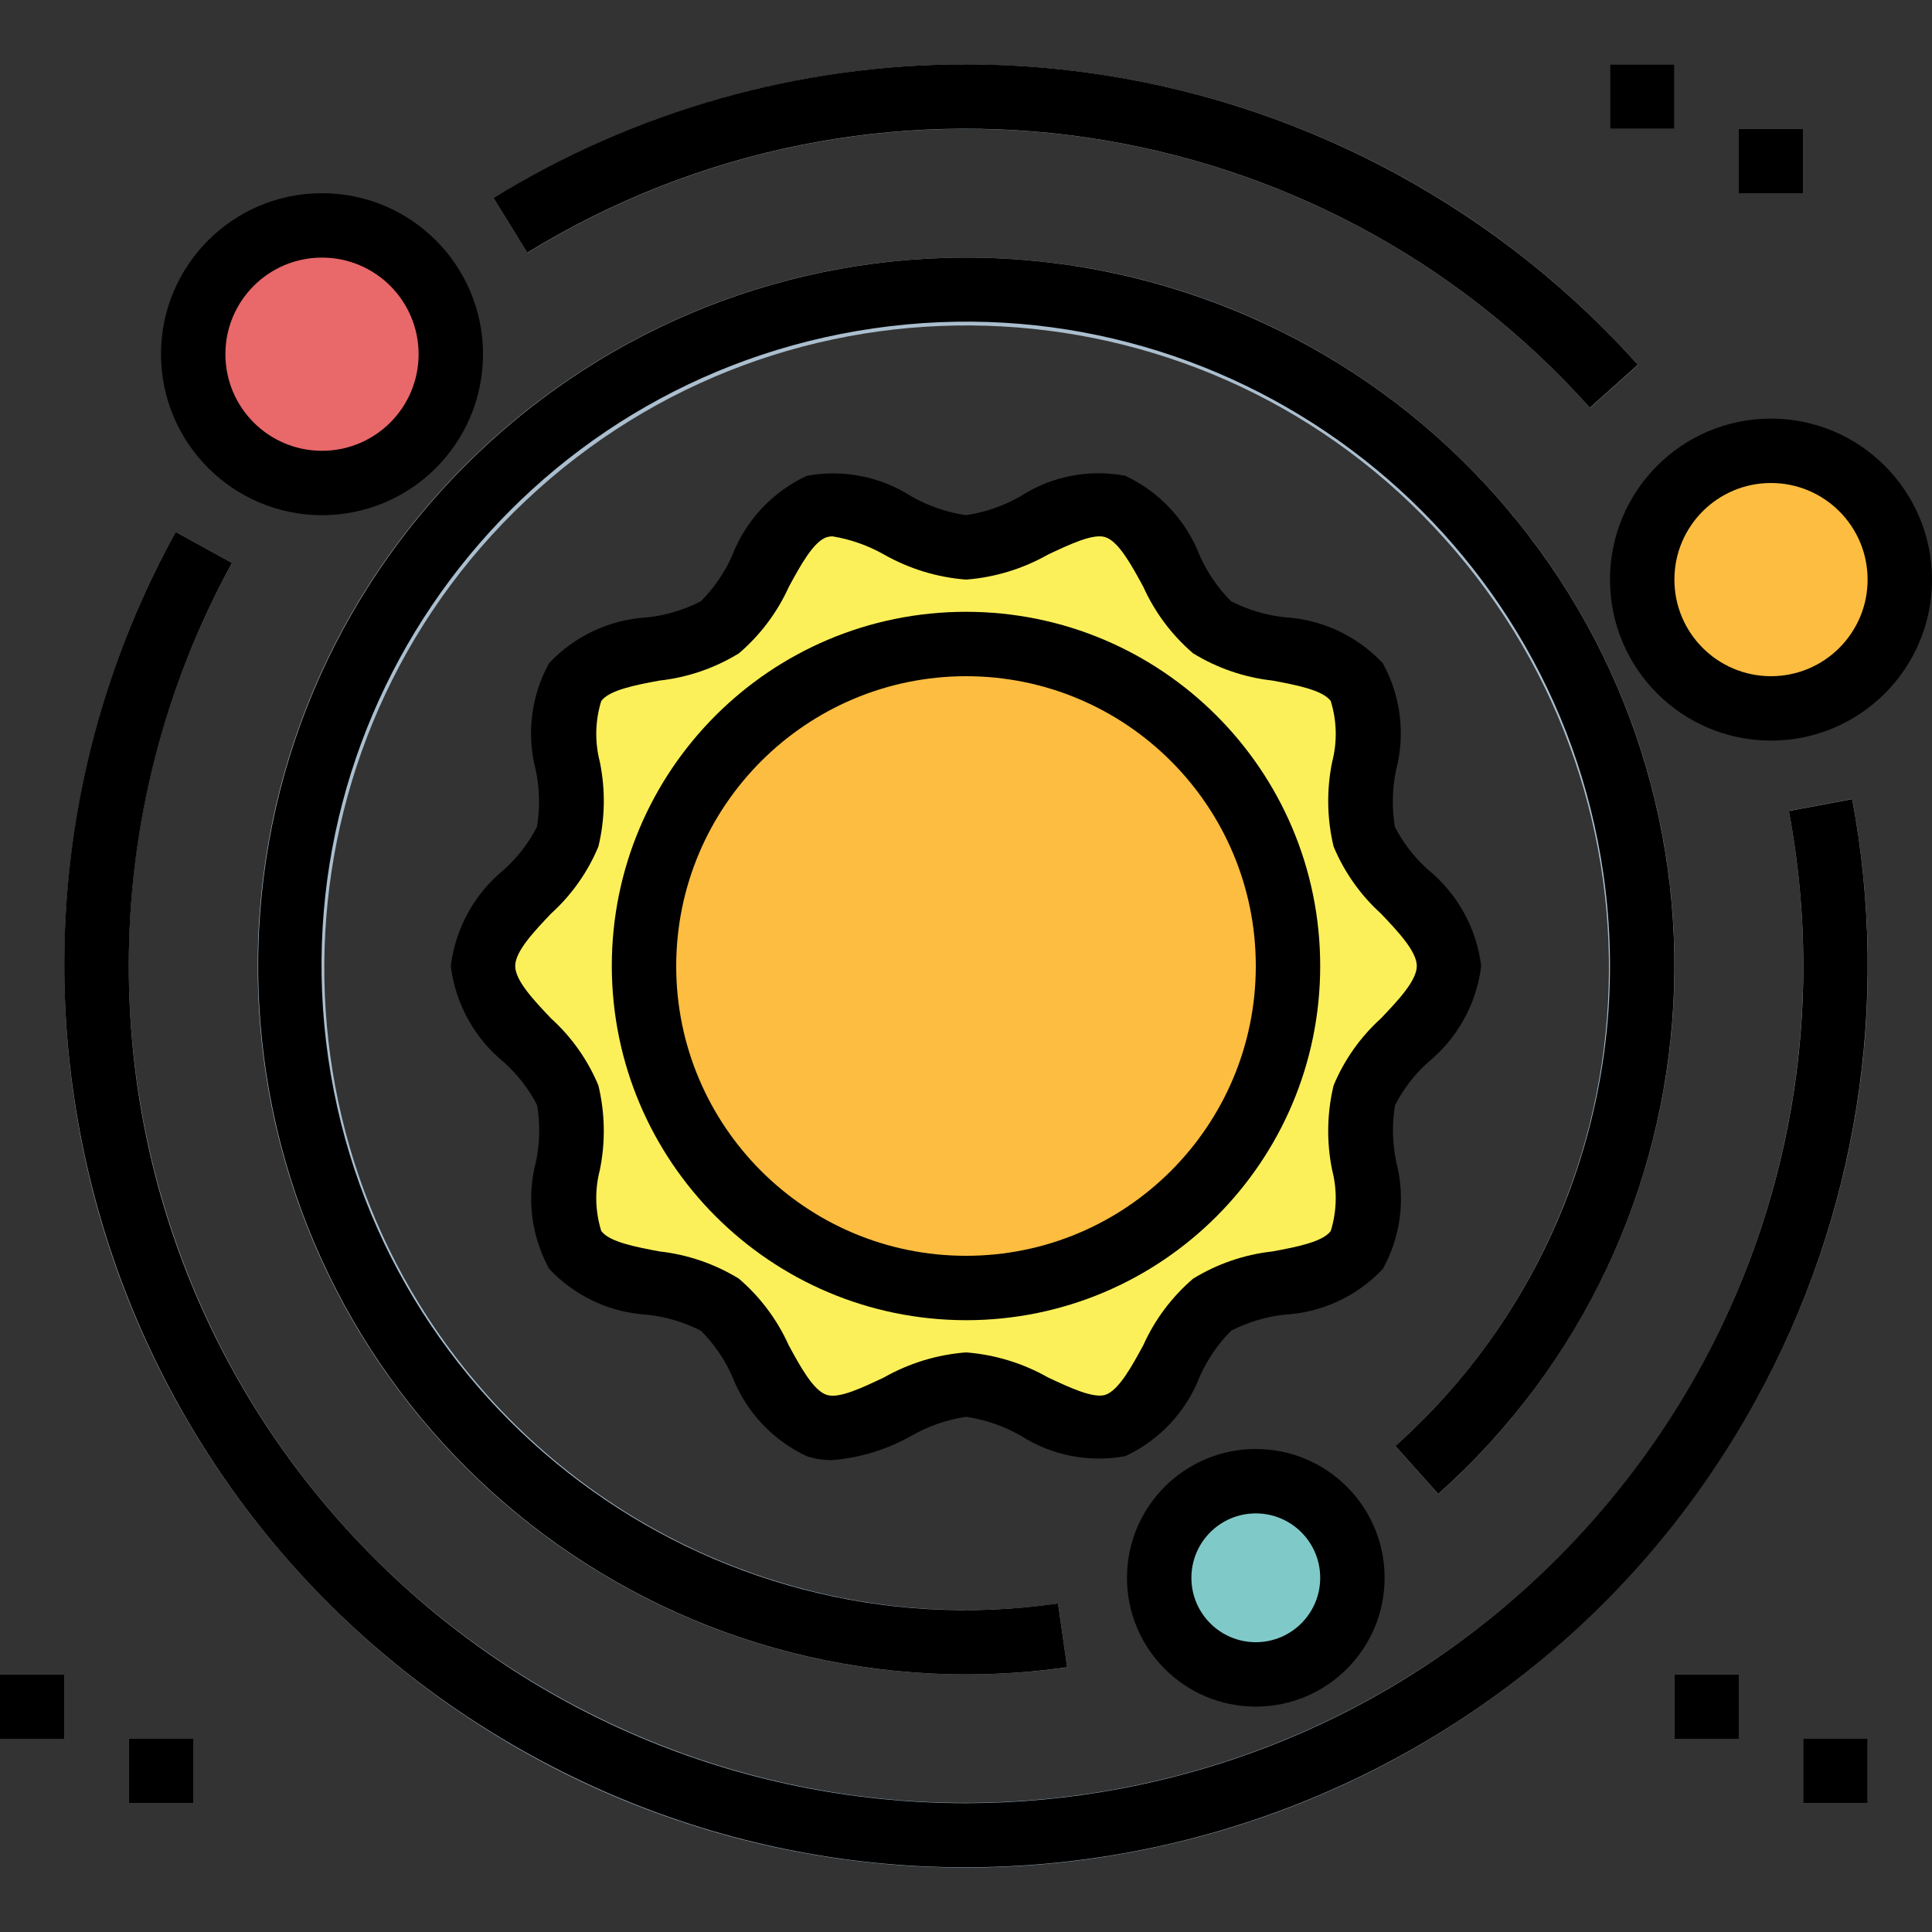 <?xml version="1.0" encoding="iso-8859-1"?>
<!-- Generator: Adobe Illustrator 19.0.0, SVG Export Plug-In . SVG Version: 6.00 Build 0)  -->
<svg version="1.1" id="Capa_1" xmlns="http://www.w3.org/2000/svg" xmlns:xlink="http://www.w3.org/1999/xlink" x="0px" y="0px"
	 viewBox="0 0 480 480" style="enable-background:new 0 0 480 480;" xml:space="preserve">
<rect x="0" y="0" width="480" height="480" fill="#333333" stroke="none"/>
<path style="fill:#FCF05A;" d="M120,240c0-12.08,17.52-21.248,21.064-32.152c3.664-11.296-4.992-28.984,1.848-38.4
	s26.464-6.696,36-13.6s12.736-26.336,24-30C213.808,122.304,227.92,136,240,136c12.08,0,26.192-13.696,37.096-10.152
	c11.296,3.664,14.632,23.16,24,30.008s29.048,4.104,36,13.6s-1.816,27.096,1.848,38.4C342.48,218.752,360,227.92,360,240
	s-17.52,21.248-21.064,32.152c-3.664,11.296,4.992,28.984-1.848,38.4s-26.464,6.696-36,13.6s-12.736,26.336-24,30
	C266.192,357.696,252.08,344,240,344s-26.192,13.696-37.096,10.152c-11.296-3.664-14.632-23.16-24-30.008s-29.048-4.104-36-13.6
	s1.816-27.096-1.848-38.4C137.52,261.248,120,252.08,120,240L120,240z"/>
<circle style="fill:#FDBD40;" cx="240" cy="240" r="80"/>
<g>
	<path style="fill:#AABECE;" d="M240,416c-97.202-0.012-175.99-78.82-175.978-176.022S142.842,63.988,240.044,64
		c97.202,0.012,175.99,78.82,175.978,176.022c-0.006,50.084-21.35,97.794-58.686,131.178l-10.672-11.92
		c65.634-58.823,71.154-159.715,12.331-225.349S199.28,62.777,133.647,121.6s-71.154,159.715-12.331,225.349
		c35.614,39.737,88.731,59.044,141.549,51.451l2.272,15.84C256.81,415.421,248.41,416.01,240,416L240,416z"/>
	<path style="fill:#AABECE;" d="M240,464C116.253,463.965,15.965,363.619,16,239.872c0.011-37.661,9.514-74.711,27.632-107.728
		l14.016,7.712C2.407,240.577,39.276,367.009,139.997,422.251s227.153,18.372,282.395-82.349
		c23.149-42.207,30.941-91.136,22.049-138.446l15.728-2.944c22.803,121.704-57.373,238.851-179.077,261.654
		C267.541,462.704,253.786,463.988,240,464L240,464z"/>
	<path style="fill:#AABECE;" d="M395.032,101.336c-67.105-74.995-178.264-91.214-264-38.52l-8.392-13.6
		c92.328-56.751,212.037-39.3,284.32,41.448L395.032,101.336z"/>
</g>
<circle style="fill:#E9686A;" cx="80" cy="88" r="32"/>
<circle style="fill:#7FCAC9;" cx="312" cy="392" r="24"/>
<circle style="fill:#FDBD40;" cx="440" cy="144" r="32"/>
<g>
	<g>
		<path id="SVGCleanerId_0" style="fill:#7D8D9C;" d="M400,16h16v16h-16V16z"/>
	</g>
	<g>
		<path id="SVGCleanerId_1" style="fill:#7D8D9C;" d="M432,32h16v16h-16V32z"/>
	</g>
	<g>
		<path id="SVGCleanerId_2" style="fill:#7D8D9C;" d="M0,416h16v16H0V416z"/>
	</g>
	<g>
		<path id="SVGCleanerId_3" style="fill:#7D8D9C;" d="M32,432h16v16H32V432z"/>
	</g>
	<g>
		<path id="SVGCleanerId_4" style="fill:#7D8D9C;" d="M416,416h16v16h-16V416z"/>
	</g>
	<g>
		<path id="SVGCleanerId_5" style="fill:#7D8D9C;" d="M448,432h16v16h-16V432z"/>
	</g>
</g>
<path d="M240,328c48.601,0,88-39.399,88-88s-39.399-88-88-88s-88,39.399-88,88C152.057,288.577,191.423,327.943,240,328z M240,168
	c39.764,0,72,32.236,72,72s-32.236,72-72,72s-72-32.236-72-72C168.044,200.254,200.254,168.044,240,168z"/>
<path d="M136.448,315.248c6.378,6.795,15.127,10.874,24.432,11.392c4.636,0.511,9.14,1.866,13.288,4
	c3.239,3.255,5.861,7.072,7.736,11.264c3.376,8.776,10.019,15.904,18.536,19.888c2.036,0.659,4.164,0.988,6.304,0.976
	c6.925-0.57,13.644-2.633,19.696-6.048c4.186-2.404,8.785-4.005,13.56-4.72c4.786,0.704,9.399,2.296,13.6,4.696
	c7.707,4.934,17.004,6.747,26,5.072c8.519-3.986,15.162-11.117,18.536-19.896c1.875-4.19,4.497-8.004,7.736-11.256
	c4.148-2.134,8.652-3.489,13.288-4c9.306-0.514,18.056-4.594,24.432-11.392c4.466-8.111,5.643-17.629,3.288-26.584
	c-0.959-4.625-1.059-9.387-0.296-14.048c2.049-3.99,4.799-7.578,8.12-10.592c7.373-5.976,12.14-14.58,13.296-24
	c-1.156-9.42-5.923-18.024-13.296-24c-3.334-3.009-6.099-6.594-8.16-10.584c-0.763-4.661-0.663-9.423,0.296-14.048
	c2.355-8.955,1.178-18.473-3.288-26.584c-6.373-6.807-15.122-10.898-24.432-11.424c-4.636-0.511-9.14-1.866-13.288-4
	c-3.239-3.255-5.861-7.072-7.736-11.264c-3.376-8.776-10.019-15.904-18.536-19.888c-8.996-1.71-18.306,0.106-26,5.072
	c-4.186,2.404-8.785,4.005-13.56,4.72c-4.786-0.704-9.399-2.296-13.6-4.696c-7.702-4.945-17.004-6.76-26-5.072
	c-8.519,3.986-15.162,11.117-18.536,19.896c-1.875,4.19-4.497,8.004-7.736,11.256c-4.148,2.134-8.652,3.489-13.288,4
	c-9.306,0.514-18.056,4.594-24.432,11.392c-4.466,8.111-5.643,17.629-3.288,26.584c0.959,4.625,1.059,9.387,0.296,14.048
	c-2.049,3.99-4.799,7.578-8.12,10.592c-7.373,5.976-12.14,14.58-13.296,24c1.156,9.42,5.923,18.024,13.296,24
	c3.334,3.009,6.099,6.594,8.16,10.584c0.763,4.661,0.663,9.423-0.296,14.048C130.796,297.597,131.974,307.128,136.448,315.248
	L136.448,315.248z M128,240c0-3.64,4.728-8.624,8.904-13.016c5.104-4.619,9.123-10.309,11.768-16.664
	c1.657-6.892,1.78-14.063,0.36-21.008c-1.296-4.982-1.177-10.226,0.344-15.144c1.992-2.736,8.624-4,14.464-5.08
	c6.997-0.772,13.737-3.083,19.736-6.768c5.31-4.535,9.552-10.187,12.424-16.552c2.864-5.264,6.112-11.24,9.416-12.312
	c0.461-0.14,0.942-0.208,1.424-0.2c4.499,0.743,8.832,2.273,12.8,4.52c6.247,3.544,13.199,5.669,20.36,6.224
	c7.17-0.551,14.129-2.676,20.384-6.224c5.264-2.472,11.2-5.32,14.24-4.32c3.304,1.072,6.552,7.048,9.416,12.312
	c2.86,6.361,7.089,12.013,12.384,16.552c6,3.681,12.739,5.992,19.736,6.768c5.84,1.096,12.464,2.344,14.456,5.08
	c1.529,4.919,1.65,10.167,0.352,15.152c-1.42,6.942-1.297,14.111,0.36,21c2.645,6.355,6.664,12.045,11.768,16.664
	C347.272,231.376,352,236.36,352,240s-4.728,8.624-8.904,13.016c-5.104,4.619-9.123,10.309-11.768,16.664
	c-1.657,6.892-1.78,14.063-0.36,21.008c1.296,4.982,1.177,10.226-0.344,15.144c-1.992,2.736-8.624,4-14.464,5.08
	c-6.997,0.772-13.737,3.083-19.736,6.768c-5.295,4.539-9.524,10.191-12.384,16.552c-2.864,5.272-6.112,11.2-9.416,12.312
	c-3.008,0.952-8.968-1.84-14.24-4.32c-6.255-3.548-13.214-5.673-20.384-6.224c-7.17,0.551-14.129,2.676-20.384,6.224
	c-5.264,2.48-11.2,5.36-14.24,4.32c-3.304-1.072-6.552-7.04-9.416-12.312c-2.86-6.361-7.089-12.013-12.384-16.552
	c-6-3.681-12.739-5.992-19.736-6.768c-5.84-1.096-12.464-2.344-14.456-5.08c-1.529-4.919-1.65-10.167-0.352-15.152
	c1.42-6.942,1.297-14.111-0.36-21c-2.645-6.355-6.664-12.045-11.768-16.664C132.728,248.624,128,243.64,128,240L128,240z"/>
<path d="M240,64c-97.202,0.078-175.937,78.939-175.859,176.141C64.218,337.343,143.079,416.078,240.281,416
	c8.317-0.007,16.622-0.603,24.855-1.784l-2.272-15.84c-87.481,12.655-168.658-48.004-181.313-135.486S129.555,94.232,217.037,81.578
	s168.658,48.004,181.313,135.486c7.676,53.063-11.728,106.444-51.686,142.193l10.672,11.92
	c72.447-64.806,78.641-176.07,13.835-248.517C337.784,85.335,290.078,64.001,240,64L240,64z"/>
<path d="M240,448c-114.911-0.034-208.037-93.215-208.003-208.125c0.01-34.965,8.832-69.364,25.651-100.019l-14.016-7.712
	c-59.506,108.46-19.821,244.624,88.64,304.13s244.624,19.821,304.13-88.64c24.936-45.449,33.335-98.141,23.767-149.09l-15.728,2.944
	c21.164,113.017-53.298,221.791-166.315,242.955C265.553,446.797,252.791,447.988,240,448L240,448z"/>
<path d="M240,16c-41.45-0.032-82.093,11.457-117.392,33.184l8.392,13.6c85.736-52.694,196.895-36.475,264,38.52l11.928-10.672
	C364.409,43.178,303.716,16.043,240,16z"/>
<path d="M80,128c22.091,0,40-17.909,40-40s-17.909-40-40-40S40,65.909,40,88C40.026,110.08,57.92,127.974,80,128z M80,64
	c13.255,0,24,10.745,24,24s-10.745,24-24,24s-24-10.745-24-24S66.745,64,80,64z"/>
<path d="M312,360c-17.673,0-32,14.327-32,32s14.327,32,32,32s32-14.327,32-32S329.673,360,312,360z M312,408
	c-8.837,0-16-7.163-16-16s7.163-16,16-16s16,7.163,16,16S320.837,408,312,408z"/>
<path d="M440,104c-22.091,0-40,17.909-40,40s17.909,40,40,40s40-17.909,40-40C479.974,121.92,462.08,104.026,440,104z M440,168
	c-13.255,0-24-10.745-24-24s10.745-24,24-24s24,10.745,24,24S453.255,168,440,168z"/>
<path id="SVGCleanerId_0_1_" d="M400,16h16v16h-16V16z"/>
<path id="SVGCleanerId_1_1_" d="M432,32h16v16h-16V32z"/>
<path id="SVGCleanerId_2_1_" d="M0,416h16v16H0V416z"/>
<path id="SVGCleanerId_3_1_" d="M32,432h16v16H32V432z"/>
<path id="SVGCleanerId_4_1_" d="M416,416h16v16h-16V416z"/>
<path id="SVGCleanerId_5_1_" d="M448,432h16v16h-16V432z"/>
<g>
</g>
<g>
</g>
<g>
</g>
<g>
</g>
<g>
</g>
<g>
</g>
<g>
</g>
<g>
</g>
<g>
</g>
<g>
</g>
<g>
</g>
<g>
</g>
<g>
</g>
<g>
</g>
<g>
</g>
</svg>
